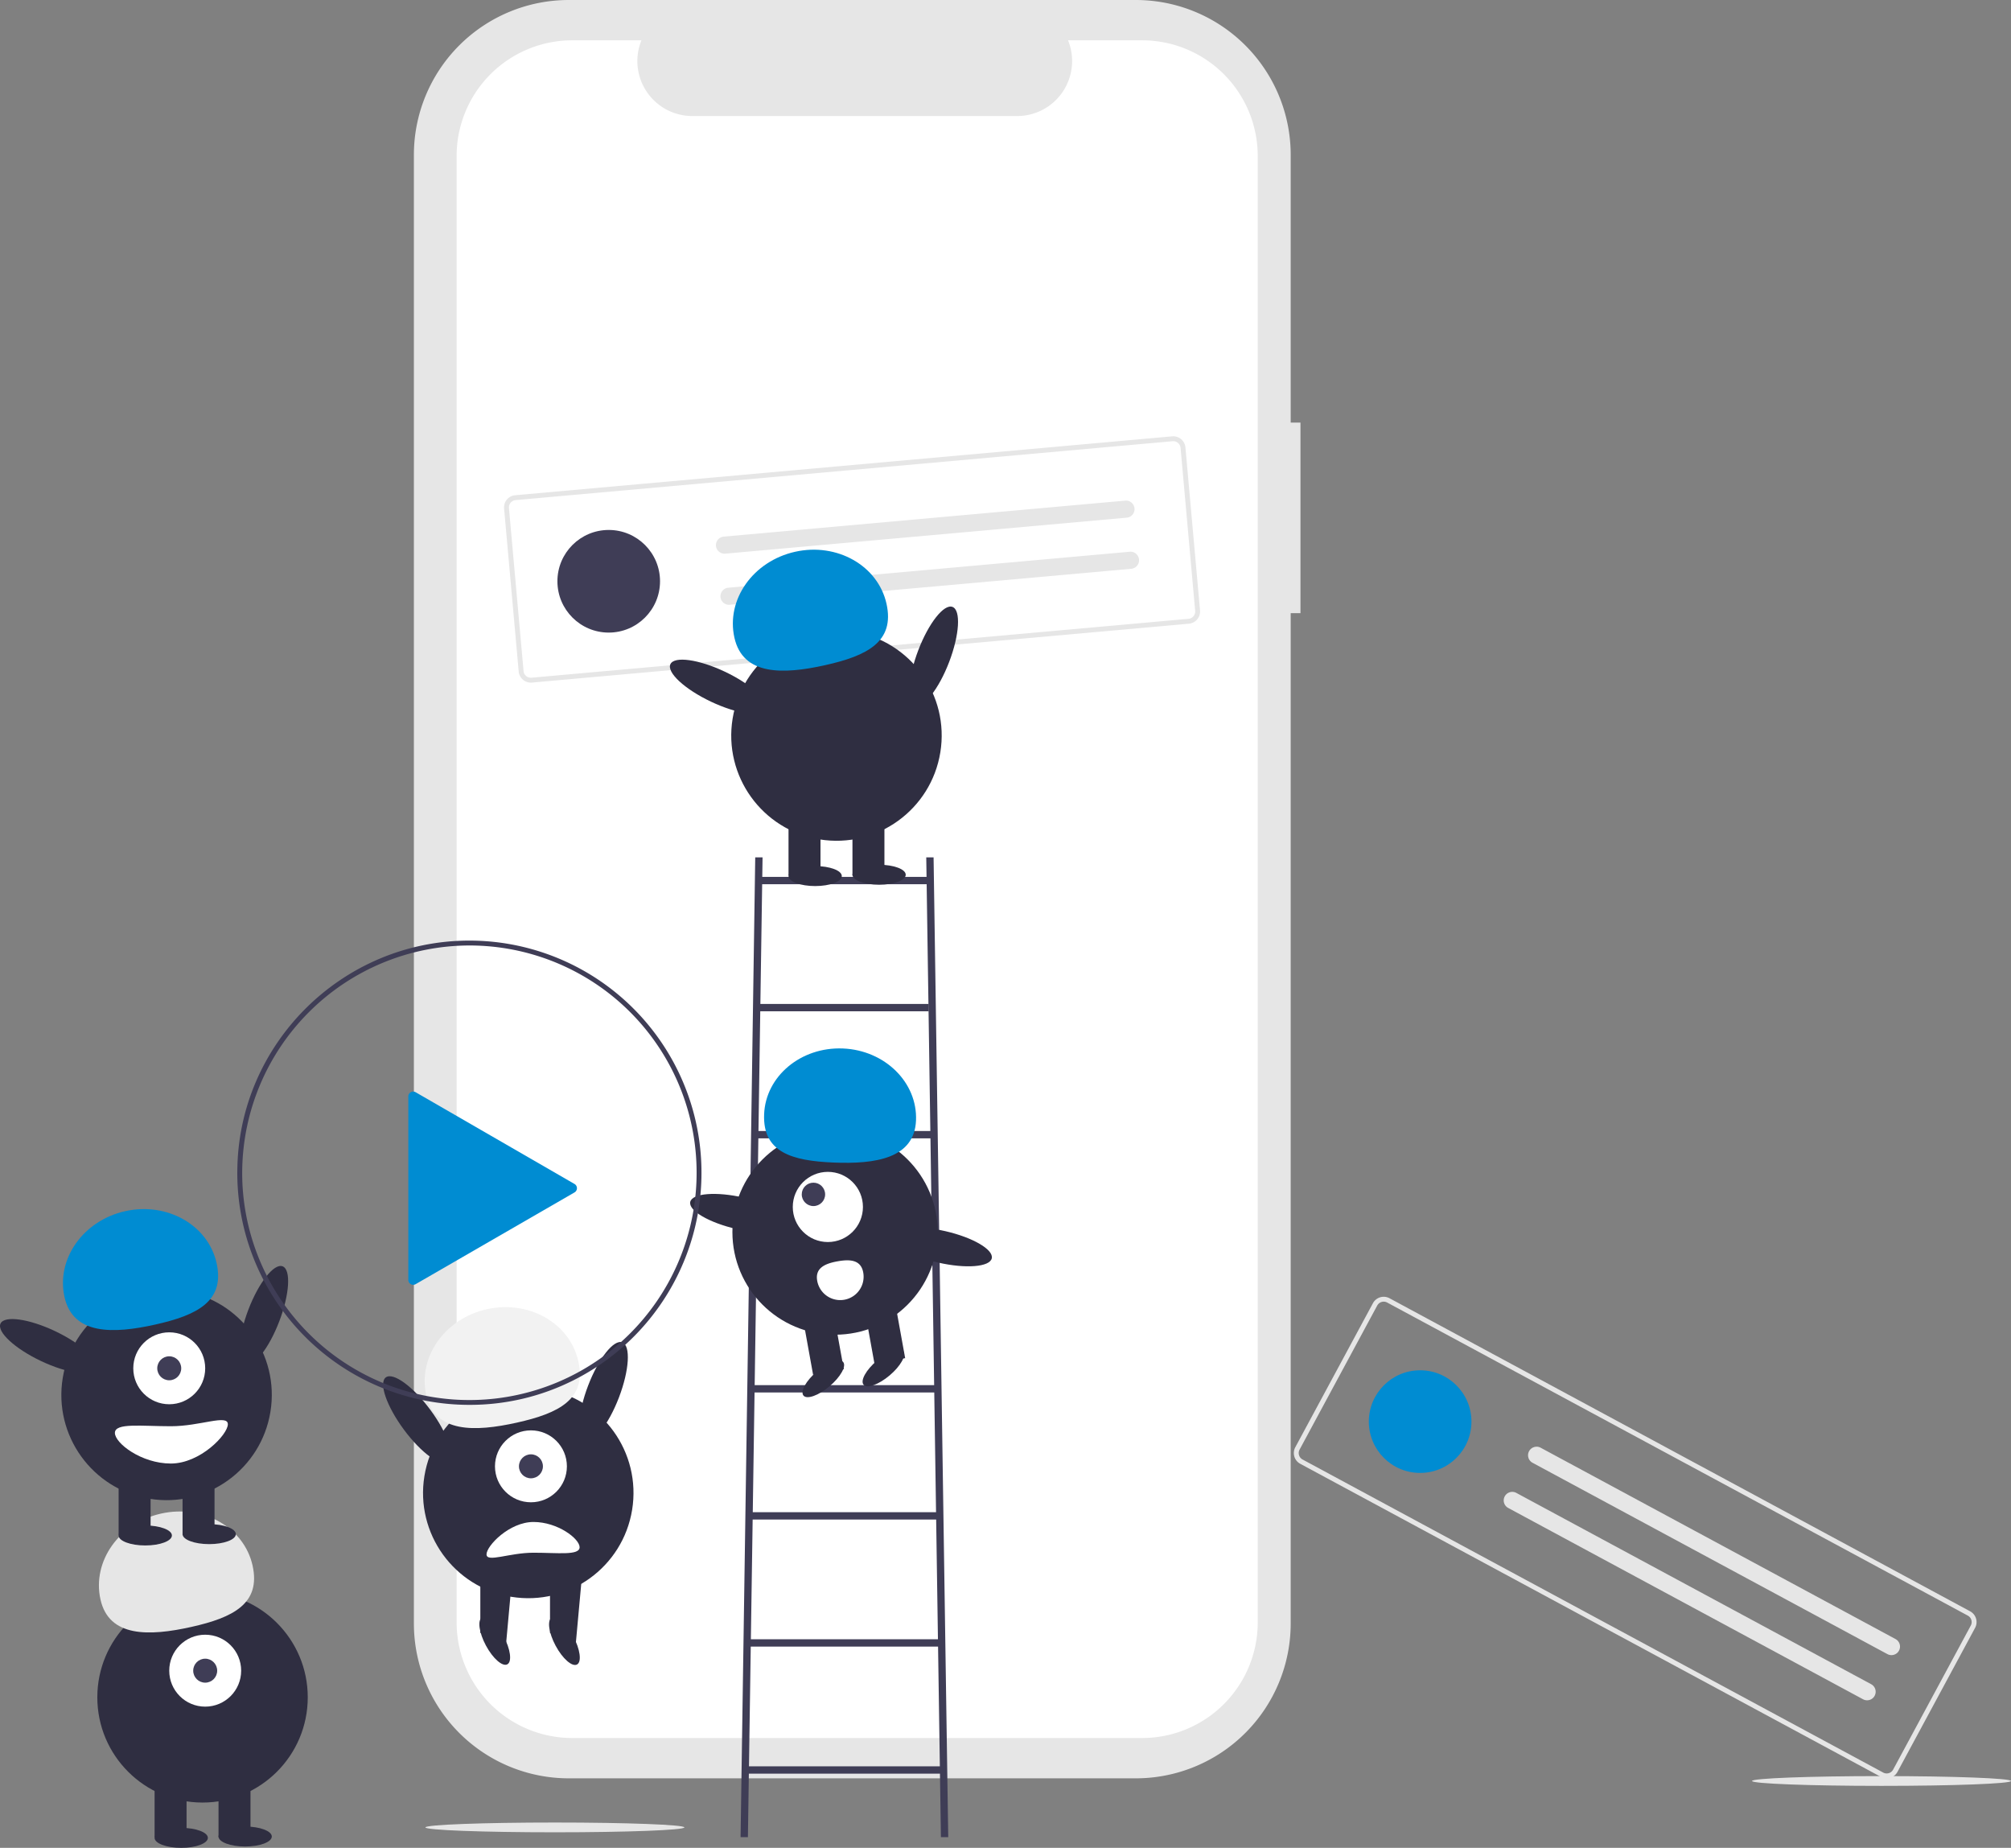 <svg xmlns="http://www.w3.org/2000/svg" width="823.127" height="756.226" viewBox="0 0 823.127 756.226" xmlns:xlink="http://www.w3.org/1999/xlink" role="img" artist="Katerina Limpitsouni" source="https://undraw.co/"><rect x="0" y="0" width="823.127" height="756.226" fill="#808080" stroke="none"/><path d="M720.735,244.834h-3.999V135.289a63.402,63.402,0,0,0-63.402-63.402H421.248a63.402,63.402,0,0,0-63.402,63.402V736.263a63.402,63.402,0,0,0,63.402,63.402H653.334a63.402,63.402,0,0,0,63.402-63.402V322.811h3.999Z" transform="translate(-188.436 -71.887)" fill="#e6e6e6"/><path d="M655.893,88.382h-30.295a22.495,22.495,0,0,1-20.827,30.991H471.811a22.495,22.495,0,0,1-20.827-30.991H422.688a47.348,47.348,0,0,0-47.348,47.348V735.822a47.348,47.348,0,0,0,47.348,47.348h233.204a47.348,47.348,0,0,0,47.348-47.348h0V135.73A47.348,47.348,0,0,0,655.893,88.382Z" transform="translate(-188.436 -71.887)" fill="#fff"/><polygon points="306.127 751.864 303.127 751.864 309.127 350.864 312.127 350.864 306.127 751.864" fill="#3f3d56"/><polygon points="388.127 751.864 385.127 751.864 379.127 350.864 382.127 350.864 388.127 751.864" fill="#3f3d56"/><rect x="310.127" y="358.864" width="70" height="3" fill="#3f3d56"/><rect x="310.127" y="410.864" width="70" height="3" fill="#3f3d56"/><rect x="309.127" y="462.864" width="73" height="3" fill="#3f3d56"/><rect x="309.127" y="514.864" width="74" height="3" fill="#3f3d56"/><rect x="308.127" y="566.864" width="76" height="3" fill="#3f3d56"/><rect x="307.127" y="618.864" width="77" height="3" fill="#3f3d56"/><rect x="306.127" y="670.864" width="79" height="3" fill="#3f3d56"/><rect x="304.127" y="722.864" width="82" height="3" fill="#3f3d56"/><circle cx="341.794" cy="504.217" r="42.012" fill="#2f2e41"/><rect x="544.318" y="606.093" width="12.763" height="22.867" transform="matrix(0.984, -0.178, 0.178, 0.984, -289.631, 36.087)" fill="#2f2e41"/><rect x="519.2" y="610.64" width="12.763" height="22.867" transform="matrix(0.984, -0.178, 0.178, 0.984, -290.842, 31.686)" fill="#2f2e41"/><ellipse cx="525.428" cy="636.153" rx="10.636" ry="3.989" transform="translate(-475.094 418.382) rotate(-40.261)" fill="#2f2e41"/><ellipse cx="550.023" cy="631.7" rx="10.636" ry="3.989" transform="translate(-466.39 433.222) rotate(-40.261)" fill="#2f2e41"/><circle cx="338.853" cy="493.941" r="14.359" fill="#fff"/><circle cx="332.952" cy="488.794" r="4.786" fill="#3f3d56"/><path d="M563.373,530.4c.632-15.554-12.773-28.728-29.941-29.425s-31.597,11.346-32.229,26.9,11.302,19.087,28.47,19.785S562.741,545.953,563.373,530.4Z" transform="translate(-188.436 -71.887)" fill="#008cd2"/><ellipse cx="491.438" cy="568.451" rx="6.594" ry="21.006" transform="translate(-360.878 848.575) rotate(-77.09)" fill="#2f2e41"/><ellipse cx="573.907" cy="582.165" rx="6.594" ry="21.006" transform="translate(-310.202 939.609) rotate(-77.09)" fill="#2f2e41"/><path d="M541.769,592.661a9.572,9.572,0,1,1-18.835,3.429l-.003-.018c-.942-5.202,3.08-7.043,8.283-7.985S540.828,587.459,541.769,592.661Z" transform="translate(-188.436 -71.887)" fill="#fff"/><path d="M675.091,327.128,406.168,351.229a5.006,5.006,0,0,1-5.426-4.534l-5.979-66.708a5.006,5.006,0,0,1,4.534-5.426l268.923-24.102a5.006,5.006,0,0,1,5.426,4.534l5.979,66.708A5.006,5.006,0,0,1,675.091,327.128ZM399.476,276.553a3.003,3.003,0,0,0-2.72,3.256l5.979,66.708a3.003,3.003,0,0,0,3.256,2.72l268.923-24.102a3.003,3.003,0,0,0,2.72-3.256l-5.979-66.708a3.003,3.003,0,0,0-3.256-2.72Z" transform="translate(-188.436 -71.887)" fill="#e6e6e6"/><circle cx="249.157" cy="237.884" r="21" fill="#3f3d56"/><path d="M484.65,291.497a3.5,3.5,0,0,0,.625,6.972l164.341-14.729a3.5,3.5,0,1,0-.625-6.972Z" transform="translate(-188.436 -71.887)" fill="#e6e6e6"/><path d="M486.524,312.413a3.5,3.5,0,1,0,.625,6.972l164.341-14.729a3.5,3.5,0,0,0-.625-6.972Z" transform="translate(-188.436 -71.887)" fill="#e6e6e6"/><ellipse cx="570.622" cy="340.381" rx="21.534" ry="6.76" transform="translate(-139.49 679.982) rotate(-69.082)" fill="#2f2e41"/><circle cx="530.815" cy="372.903" r="43.067" transform="translate(-110.736 765.244) rotate(-80.783)" fill="#2f2e41"/><rect x="322.753" y="334.815" width="13.084" height="23.442" fill="#2f2e41"/><rect x="348.921" y="334.815" width="13.084" height="23.442" fill="#2f2e41"/><ellipse cx="333.656" cy="358.529" rx="10.903" ry="4.089" fill="#2f2e41"/><ellipse cx="359.824" cy="357.984" rx="10.903" ry="4.089" fill="#2f2e41"/><path d="M489.038,332.851c-3.477-15.574,7.639-31.31,24.829-35.149s33.944,5.675,37.422,21.249-7.915,21.318-25.105,25.156S492.516,348.425,489.038,332.851Z" transform="translate(-188.436 -71.887)" fill="#008cd2"/><ellipse cx="482.307" cy="352.919" rx="6.76" ry="21.534" transform="translate(-231.684 565.574) rotate(-64.626)" fill="#2f2e41"/><circle cx="82.901" cy="694.623" r="43.067" fill="#2f2e41"/><rect x="63.275" y="728.423" width="13.084" height="23.442" fill="#2f2e41"/><rect x="89.443" y="728.423" width="13.084" height="23.442" fill="#2f2e41"/><ellipse cx="74.178" cy="752.137" rx="10.903" ry="4.089" fill="#2f2e41"/><ellipse cx="100.346" cy="751.592" rx="10.903" ry="4.089" fill="#2f2e41"/><circle cx="83.991" cy="683.72" r="14.719" fill="#fff"/><circle cx="83.991" cy="683.72" r="4.906" fill="#3f3d56"/><path d="M229.56,726.459C226.083,710.885,237.199,695.148,254.389,691.31s33.944,5.675,37.422,21.249-7.915,21.318-25.105,25.156S233.038,742.033,229.56,726.459Z" transform="translate(-188.436 -71.887)" fill="#e6e6e6"/><ellipse cx="296.425" cy="610.238" rx="21.534" ry="6.76" transform="translate(-567.863 597.367) rotate(-69.082)" fill="#2f2e41"/><circle cx="256.618" cy="642.76" r="43.067" transform="translate(-607.384 721.218) rotate(-80.783)" fill="#2f2e41"/><rect x="48.556" y="604.672" width="13.084" height="23.442" fill="#2f2e41"/><rect x="74.723" y="604.672" width="13.084" height="23.442" fill="#2f2e41"/><ellipse cx="59.459" cy="628.387" rx="10.903" ry="4.089" fill="#2f2e41"/><ellipse cx="85.627" cy="627.841" rx="10.903" ry="4.089" fill="#2f2e41"/><circle cx="69.272" cy="559.969" r="14.719" fill="#fff"/><circle cx="69.272" cy="559.969" r="4.906" fill="#3f3d56"/><path d="M214.841,602.708c-3.477-15.574,7.639-31.31,24.829-35.149s33.944,5.675,37.422,21.249-7.915,21.318-25.105,25.156S218.319,618.282,214.841,602.708Z" transform="translate(-188.436 -71.887)" fill="#008cd2"/><ellipse cx="208.11" cy="622.776" rx="6.76" ry="21.534" transform="translate(-632.204 472.044) rotate(-64.626)" fill="#2f2e41"/><path d="M235.463,658.297c0,4.215,10.853,12.539,22.897,12.539s23.335-11.867,23.335-16.082-11.292.818-23.335.818S235.463,654.082,235.463,658.297Z" transform="translate(-188.436 -71.887)" fill="#fff"/><ellipse cx="435.473" cy="641.357" rx="21.534" ry="6.76" transform="translate(-507.527 747.259) rotate(-69.082)" fill="#2f2e41"/><circle cx="404.665" cy="682.879" r="43.067" transform="translate(-522.652 901.047) rotate(-80.783)" fill="#2f2e41"/><polygon points="196.604 644.792 209.687 644.792 207.127 672.864 196.604 668.233 196.604 644.792" fill="#2f2e41"/><ellipse cx="390.943" cy="743.393" rx="4.089" ry="10.903" transform="translate(-493.589 201.484) rotate(-28.232)" fill="#2f2e41"/><polygon points="225.127 644.864 238.211 644.864 235.651 672.937 225.127 668.306 225.127 644.864" fill="#2f2e41"/><ellipse cx="419.467" cy="743.466" rx="4.089" ry="10.903" transform="translate(-490.23 214.986) rotate(-28.232)" fill="#2f2e41"/><circle cx="217.319" cy="600.089" r="14.719" fill="#fff"/><circle cx="217.319" cy="600.089" r="4.906" fill="#3f3d56"/><path d="M362.889,642.828c-3.477-15.574,7.639-31.31,24.829-35.149s33.944,5.675,37.422,21.249-7.915,21.318-25.105,25.156S366.366,658.401,362.889,642.828Z" transform="translate(-188.436 -71.887)" fill="#f2f2f2"/><ellipse cx="359.157" cy="652.896" rx="6.76" ry="21.534" transform="translate(-506.076 269.219) rotate(-36.45)" fill="#2f2e41"/><path d="M425.678,705.086c0-3.474-8.945-10.334-18.871-10.334s-19.232,9.781-19.232,13.254,9.307-.674,19.232-.674S425.678,708.56,425.678,705.086Z" transform="translate(-188.436 -71.887)" fill="#fff"/><path d="M380.563,646.822a94.96,94.96,0,0,1-95-95c0-.199 0-.408.012-.607.291-52.025,42.903-94.393,94.988-94.393a95.015,95.015,0,0,1,42.185,180.145A94.106,94.106,0,0,1,380.563,646.822Zm0-188a93.198,93.198,0,0,0-92.99,92.456c-.011.212-.01.383-.01.544a93,93,0,0,0,185.159,12.507,92.981,92.981,0,0,0-92.159-105.507Z" transform="translate(-188.436 -71.887)" fill="#3f3d56"/><path d="M423.586,556.422,358.564,518.881a2,2,0,0,0-3,1.732V595.694a2,2,0,0,0,3,1.732l65.022-37.541a2,2,0,0,0,0-3.464L358.564,518.881a2,2,0,0,0-3,1.732V595.694a2,2,0,0,0,3,1.732l65.022-37.541A2,2,0,0,0,423.586,556.422Z" transform="translate(-188.436 -71.887)" fill="#008cd2"/><ellipse cx="227.127" cy="747.864" rx="53" ry="2" fill="#e6e6e6"/><ellipse cx="770.127" cy="728.864" rx="53" ry="2" fill="#e6e6e6"/><path d="M958.31,799.067,720.645,670.944a5.006,5.006,0,0,1-2.029-6.774l31.782-58.955a5.006,5.006,0,0,1,6.774-2.029L994.837,731.31a5.006,5.006,0,0,1,2.029,6.774l-31.782,58.955A5.006,5.006,0,0,1,958.31,799.067ZM756.223,604.948a3.003,3.003,0,0,0-4.064,1.217l-31.782,58.955a3.003,3.003,0,0,0,1.217,4.064l237.665,128.123a3.003,3.003,0,0,0,4.064-1.217L995.105,737.135a3.003,3.003,0,0,0-1.217-4.064Z" transform="translate(-188.436 -71.887)" fill="#e6e6e6"/><circle cx="581.28" cy="581.787" r="21" fill="#008cd2"/><path d="M819.052,664.365a3.5,3.5,0,1,0-3.322,6.162l145.24,78.297a3.5,3.5,0,1,0,3.322-6.162Z" transform="translate(-188.436 -71.887)" fill="#e6e6e6"/><path d="M809.087,682.85a3.5,3.5,0,1,0-3.322,6.162l145.24,78.297a3.5,3.5,0,0,0,3.322-6.162Z" transform="translate(-188.436 -71.887)" fill="#e6e6e6"/></svg>